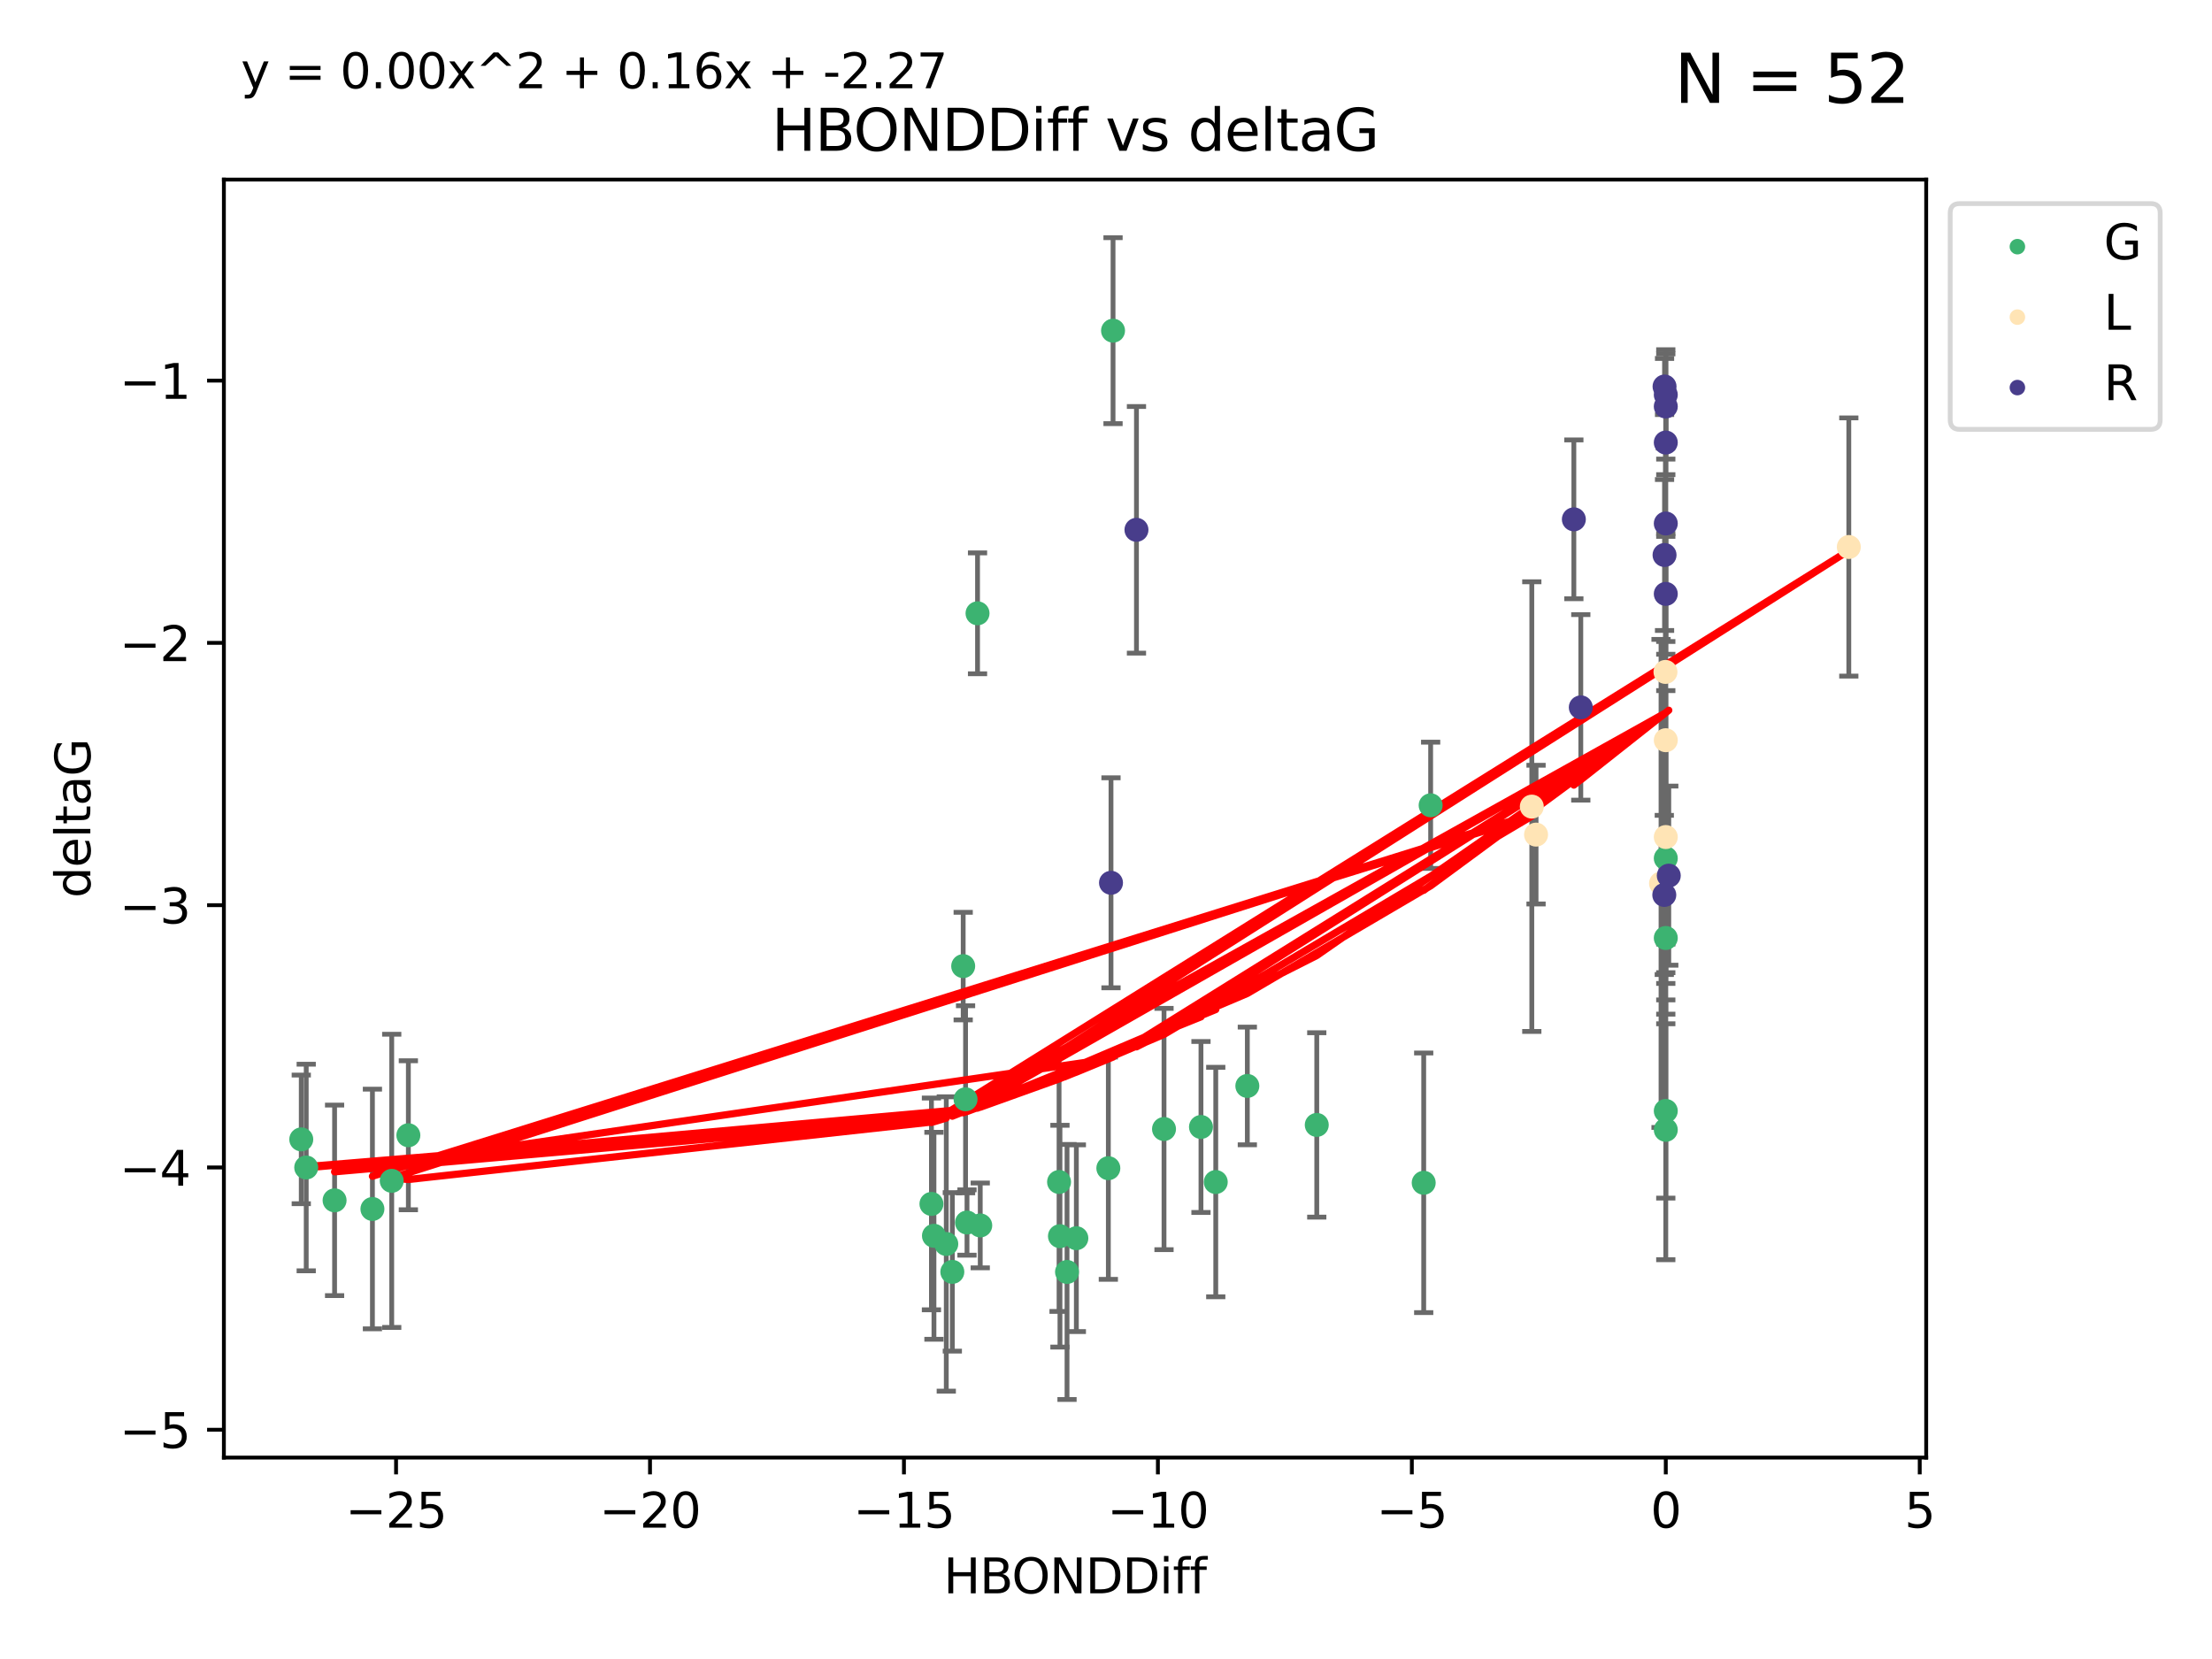 <?xml version="1.0" encoding="utf-8" standalone="no"?>
<!DOCTYPE svg PUBLIC "-//W3C//DTD SVG 1.1//EN"
  "http://www.w3.org/Graphics/SVG/1.1/DTD/svg11.dtd">
<svg xmlns:xlink="http://www.w3.org/1999/xlink" width="460.8pt" height="345.6pt" viewBox="0 0 460.8 345.6" xmlns="http://www.w3.org/2000/svg" version="1.1">
 <defs>
  <style type="text/css">*{stroke-linejoin: round; stroke-linecap: butt}</style>
 </defs>
 <g id="figure_1">
  <g id="patch_1">
   <path d="M 0 345.6 
L 460.8 345.6 
L 460.8 0 
L 0 0 
z
" style="fill: #ffffff"/>
  </g>
  <g id="axes_1">
   <g id="patch_2">
    <path d="M 46.64 303.64 
L 401.26 303.64 
L 401.26 37.411 
L 46.64 37.411 
z
" style="fill: #ffffff"/>
   </g>
   <g id="PathCollection_1">
    <defs>
     <path id="mcf9520c28d" d="M 0 1.118 
C 0.297 1.118 0.581 1 0.791 0.791 
C 1 0.581 1.118 0.297 1.118 0 
C 1.118 -0.297 1 -0.581 0.791 -0.791 
C 0.581 -1 0.297 -1.118 0 -1.118 
C -0.297 -1.118 -0.581 -1 -0.791 -0.791 
C -1 -0.581 -1.118 -0.297 -1.118 0 
C -1.118 0.297 -1 0.581 -0.791 0.791 
C -0.581 1 -0.297 1.118 0 1.118 
z
" style="stroke: #3cb371"/>
    </defs>
    <g clip-path="url(#pd586813cea)">
     <use xlink:href="#mcf9520c28d" x="222.281" y="264.972" style="fill: #3cb371; stroke: #3cb371"/>
     <use xlink:href="#mcf9520c28d" x="230.888" y="243.357" style="fill: #3cb371; stroke: #3cb371"/>
     <use xlink:href="#mcf9520c28d" x="69.7" y="250.055" style="fill: #3cb371; stroke: #3cb371"/>
     <use xlink:href="#mcf9520c28d" x="197.127" y="259.141" style="fill: #3cb371; stroke: #3cb371"/>
     <use xlink:href="#mcf9520c28d" x="194.56" y="257.437" style="fill: #3cb371; stroke: #3cb371"/>
     <use xlink:href="#mcf9520c28d" x="85.069" y="236.494" style="fill: #3cb371; stroke: #3cb371"/>
     <use xlink:href="#mcf9520c28d" x="81.604" y="245.992" style="fill: #3cb371; stroke: #3cb371"/>
     <use xlink:href="#mcf9520c28d" x="77.582" y="251.854" style="fill: #3cb371; stroke: #3cb371"/>
     <use xlink:href="#mcf9520c28d" x="242.485" y="235.195" style="fill: #3cb371; stroke: #3cb371"/>
     <use xlink:href="#mcf9520c28d" x="220.808" y="257.518" style="fill: #3cb371; stroke: #3cb371"/>
     <use xlink:href="#mcf9520c28d" x="220.622" y="246.229" style="fill: #3cb371; stroke: #3cb371"/>
     <use xlink:href="#mcf9520c28d" x="204.204" y="255.28" style="fill: #3cb371; stroke: #3cb371"/>
     <use xlink:href="#mcf9520c28d" x="224.224" y="257.942" style="fill: #3cb371; stroke: #3cb371"/>
     <use xlink:href="#mcf9520c28d" x="231.867" y="68.883" style="fill: #3cb371; stroke: #3cb371"/>
     <use xlink:href="#mcf9520c28d" x="201.444" y="254.674" style="fill: #3cb371; stroke: #3cb371"/>
     <use xlink:href="#mcf9520c28d" x="253.264" y="246.241" style="fill: #3cb371; stroke: #3cb371"/>
     <use xlink:href="#mcf9520c28d" x="198.387" y="264.956" style="fill: #3cb371; stroke: #3cb371"/>
     <use xlink:href="#mcf9520c28d" x="250.185" y="234.768" style="fill: #3cb371; stroke: #3cb371"/>
     <use xlink:href="#mcf9520c28d" x="200.65" y="201.259" style="fill: #3cb371; stroke: #3cb371"/>
     <use xlink:href="#mcf9520c28d" x="194.036" y="250.798" style="fill: #3cb371; stroke: #3cb371"/>
     <use xlink:href="#mcf9520c28d" x="201.144" y="229.002" style="fill: #3cb371; stroke: #3cb371"/>
     <use xlink:href="#mcf9520c28d" x="62.759" y="237.354" style="fill: #3cb371; stroke: #3cb371"/>
     <use xlink:href="#mcf9520c28d" x="63.791" y="243.213" style="fill: #3cb371; stroke: #3cb371"/>
     <use xlink:href="#mcf9520c28d" x="203.638" y="127.765" style="fill: #3cb371; stroke: #3cb371"/>
     <use xlink:href="#mcf9520c28d" x="259.844" y="226.223" style="fill: #3cb371; stroke: #3cb371"/>
     <use xlink:href="#mcf9520c28d" x="298.029" y="167.759" style="fill: #3cb371; stroke: #3cb371"/>
     <use xlink:href="#mcf9520c28d" x="347.014" y="195.399" style="fill: #3cb371; stroke: #3cb371"/>
     <use xlink:href="#mcf9520c28d" x="274.306" y="234.344" style="fill: #3cb371; stroke: #3cb371"/>
     <use xlink:href="#mcf9520c28d" x="347.014" y="178.803" style="fill: #3cb371; stroke: #3cb371"/>
     <use xlink:href="#mcf9520c28d" x="347.014" y="235.362" style="fill: #3cb371; stroke: #3cb371"/>
     <use xlink:href="#mcf9520c28d" x="296.584" y="246.397" style="fill: #3cb371; stroke: #3cb371"/>
     <use xlink:href="#mcf9520c28d" x="347.014" y="231.428" style="fill: #3cb371; stroke: #3cb371"/>
    </g>
   </g>
   <g id="PathCollection_2">
    <defs>
     <path id="m07b64f6c8a" d="M 0 1.118 
C 0.297 1.118 0.581 1 0.791 0.791 
C 1 0.581 1.118 0.297 1.118 0 
C 1.118 -0.297 1 -0.581 0.791 -0.791 
C 0.581 -1 0.297 -1.118 0 -1.118 
C -0.297 -1.118 -0.581 -1 -0.791 -0.791 
C -1 -0.581 -1.118 -0.297 -1.118 0 
C -1.118 0.297 -1 0.581 -0.791 0.791 
C -0.581 1 -0.297 1.118 0 1.118 
z
" style="stroke: #ffe4b5"/>
    </defs>
    <g clip-path="url(#pd586813cea)">
     <use xlink:href="#m07b64f6c8a" x="319.988" y="173.867" style="fill: #ffe4b5; stroke: #ffe4b5"/>
     <use xlink:href="#m07b64f6c8a" x="319.103" y="168.033" style="fill: #ffe4b5; stroke: #ffe4b5"/>
     <use xlink:href="#m07b64f6c8a" x="385.141" y="113.949" style="fill: #ffe4b5; stroke: #ffe4b5"/>
     <use xlink:href="#m07b64f6c8a" x="346.948" y="139.975" style="fill: #ffe4b5; stroke: #ffe4b5"/>
     <use xlink:href="#m07b64f6c8a" x="347.014" y="174.371" style="fill: #ffe4b5; stroke: #ffe4b5"/>
     <use xlink:href="#m07b64f6c8a" x="346.024" y="184.029" style="fill: #ffe4b5; stroke: #ffe4b5"/>
     <use xlink:href="#m07b64f6c8a" x="347.014" y="154.198" style="fill: #ffe4b5; stroke: #ffe4b5"/>
    </g>
   </g>
   <g id="PathCollection_3">
    <defs>
     <path id="m784561e62c" d="M 0 1.118 
C 0.297 1.118 0.581 1 0.791 0.791 
C 1 0.581 1.118 0.297 1.118 0 
C 1.118 -0.297 1 -0.581 0.791 -0.791 
C 0.581 -1 0.297 -1.118 0 -1.118 
C -0.297 -1.118 -0.581 -1 -0.791 -0.791 
C -1 -0.581 -1.118 -0.297 -1.118 0 
C -1.118 0.297 -1 0.581 -0.791 0.791 
C -0.581 1 -0.297 1.118 0 1.118 
z
" style="stroke: #483d8b"/>
    </defs>
    <g clip-path="url(#pd586813cea)">
     <use xlink:href="#m784561e62c" x="347.014" y="123.719" style="fill: #483d8b; stroke: #483d8b"/>
     <use xlink:href="#m784561e62c" x="231.442" y="183.902" style="fill: #483d8b; stroke: #483d8b"/>
     <use xlink:href="#m784561e62c" x="346.756" y="80.519" style="fill: #483d8b; stroke: #483d8b"/>
     <use xlink:href="#m784561e62c" x="236.746" y="110.37" style="fill: #483d8b; stroke: #483d8b"/>
     <use xlink:href="#m784561e62c" x="346.755" y="115.619" style="fill: #483d8b; stroke: #483d8b"/>
     <use xlink:href="#m784561e62c" x="347.014" y="84.676" style="fill: #483d8b; stroke: #483d8b"/>
     <use xlink:href="#m784561e62c" x="327.863" y="108.187" style="fill: #483d8b; stroke: #483d8b"/>
     <use xlink:href="#m784561e62c" x="347.636" y="182.412" style="fill: #483d8b; stroke: #483d8b"/>
     <use xlink:href="#m784561e62c" x="347.014" y="92.189" style="fill: #483d8b; stroke: #483d8b"/>
     <use xlink:href="#m784561e62c" x="347.014" y="82.238" style="fill: #483d8b; stroke: #483d8b"/>
     <use xlink:href="#m784561e62c" x="329.309" y="147.356" style="fill: #483d8b; stroke: #483d8b"/>
     <use xlink:href="#m784561e62c" x="347.014" y="109.055" style="fill: #483d8b; stroke: #483d8b"/>
     <use xlink:href="#m784561e62c" x="346.702" y="186.434" style="fill: #483d8b; stroke: #483d8b"/>
    </g>
   </g>
   <g id="matplotlib.axis_1">
    <g id="xtick_1">
     <g id="line2d_1">
      <defs>
       <path id="mcec9163383" d="M 0 0 
L 0 3.5 
" style="stroke: #000000; stroke-width: 0.8"/>
      </defs>
      <g>
       <use xlink:href="#mcec9163383" x="82.506" y="303.64" style="stroke: #000000; stroke-width: 0.8"/>
      </g>
     </g>
     <g id="text_1">
      <!-- −25 -->
      <g transform="translate(71.954 318.238)scale(0.1 -0.1)">
       <defs>
        <path id="DejaVuSans-2212" d="M 678 2272 
L 4684 2272 
L 4684 1741 
L 678 1741 
L 678 2272 
z
" transform="scale(0.016)"/>
        <path id="DejaVuSans-32" d="M 1228 531 
L 3431 531 
L 3431 0 
L 469 0 
L 469 531 
Q 828 903 1448 1529 
Q 2069 2156 2228 2338 
Q 2531 2678 2651 2914 
Q 2772 3150 2772 3378 
Q 2772 3750 2511 3984 
Q 2250 4219 1831 4219 
Q 1534 4219 1204 4116 
Q 875 4013 500 3803 
L 500 4441 
Q 881 4594 1212 4672 
Q 1544 4750 1819 4750 
Q 2544 4750 2975 4387 
Q 3406 4025 3406 3419 
Q 3406 3131 3298 2873 
Q 3191 2616 2906 2266 
Q 2828 2175 2409 1742 
Q 1991 1309 1228 531 
z
" transform="scale(0.016)"/>
        <path id="DejaVuSans-35" d="M 691 4666 
L 3169 4666 
L 3169 4134 
L 1269 4134 
L 1269 2991 
Q 1406 3038 1543 3061 
Q 1681 3084 1819 3084 
Q 2600 3084 3056 2656 
Q 3513 2228 3513 1497 
Q 3513 744 3044 326 
Q 2575 -91 1722 -91 
Q 1428 -91 1123 -41 
Q 819 9 494 109 
L 494 744 
Q 775 591 1075 516 
Q 1375 441 1709 441 
Q 2250 441 2565 725 
Q 2881 1009 2881 1497 
Q 2881 1984 2565 2268 
Q 2250 2553 1709 2553 
Q 1456 2553 1204 2497 
Q 953 2441 691 2322 
L 691 4666 
z
" transform="scale(0.016)"/>
       </defs>
       <use xlink:href="#DejaVuSans-2212"/>
       <use xlink:href="#DejaVuSans-32" x="83.789"/>
       <use xlink:href="#DejaVuSans-35" x="147.412"/>
      </g>
     </g>
    </g>
    <g id="xtick_2">
     <g id="line2d_2">
      <g>
       <use xlink:href="#mcec9163383" x="135.408" y="303.64" style="stroke: #000000; stroke-width: 0.8"/>
      </g>
     </g>
     <g id="text_2">
      <!-- −20 -->
      <g transform="translate(124.855 318.238)scale(0.1 -0.1)">
       <defs>
        <path id="DejaVuSans-30" d="M 2034 4250 
Q 1547 4250 1301 3770 
Q 1056 3291 1056 2328 
Q 1056 1369 1301 889 
Q 1547 409 2034 409 
Q 2525 409 2770 889 
Q 3016 1369 3016 2328 
Q 3016 3291 2770 3770 
Q 2525 4250 2034 4250 
z
M 2034 4750 
Q 2819 4750 3233 4129 
Q 3647 3509 3647 2328 
Q 3647 1150 3233 529 
Q 2819 -91 2034 -91 
Q 1250 -91 836 529 
Q 422 1150 422 2328 
Q 422 3509 836 4129 
Q 1250 4750 2034 4750 
z
" transform="scale(0.016)"/>
       </defs>
       <use xlink:href="#DejaVuSans-2212"/>
       <use xlink:href="#DejaVuSans-32" x="83.789"/>
       <use xlink:href="#DejaVuSans-30" x="147.412"/>
      </g>
     </g>
    </g>
    <g id="xtick_3">
     <g id="line2d_3">
      <g>
       <use xlink:href="#mcec9163383" x="188.309" y="303.64" style="stroke: #000000; stroke-width: 0.8"/>
      </g>
     </g>
     <g id="text_3">
      <!-- −15 -->
      <g transform="translate(177.757 318.238)scale(0.1 -0.1)">
       <defs>
        <path id="DejaVuSans-31" d="M 794 531 
L 1825 531 
L 1825 4091 
L 703 3866 
L 703 4441 
L 1819 4666 
L 2450 4666 
L 2450 531 
L 3481 531 
L 3481 0 
L 794 0 
L 794 531 
z
" transform="scale(0.016)"/>
       </defs>
       <use xlink:href="#DejaVuSans-2212"/>
       <use xlink:href="#DejaVuSans-31" x="83.789"/>
       <use xlink:href="#DejaVuSans-35" x="147.412"/>
      </g>
     </g>
    </g>
    <g id="xtick_4">
     <g id="line2d_4">
      <g>
       <use xlink:href="#mcec9163383" x="241.211" y="303.64" style="stroke: #000000; stroke-width: 0.8"/>
      </g>
     </g>
     <g id="text_4">
      <!-- −10 -->
      <g transform="translate(230.658 318.238)scale(0.1 -0.1)">
       <use xlink:href="#DejaVuSans-2212"/>
       <use xlink:href="#DejaVuSans-31" x="83.789"/>
       <use xlink:href="#DejaVuSans-30" x="147.412"/>
      </g>
     </g>
    </g>
    <g id="xtick_5">
     <g id="line2d_5">
      <g>
       <use xlink:href="#mcec9163383" x="294.112" y="303.64" style="stroke: #000000; stroke-width: 0.8"/>
      </g>
     </g>
     <g id="text_5">
      <!-- −5 -->
      <g transform="translate(286.741 318.238)scale(0.1 -0.1)">
       <use xlink:href="#DejaVuSans-2212"/>
       <use xlink:href="#DejaVuSans-35" x="83.789"/>
      </g>
     </g>
    </g>
    <g id="xtick_6">
     <g id="line2d_6">
      <g>
       <use xlink:href="#mcec9163383" x="347.014" y="303.64" style="stroke: #000000; stroke-width: 0.8"/>
      </g>
     </g>
     <g id="text_6">
      <!-- 0 -->
      <g transform="translate(343.832 318.238)scale(0.1 -0.1)">
       <use xlink:href="#DejaVuSans-30"/>
      </g>
     </g>
    </g>
    <g id="xtick_7">
     <g id="line2d_7">
      <g>
       <use xlink:href="#mcec9163383" x="399.915" y="303.64" style="stroke: #000000; stroke-width: 0.8"/>
      </g>
     </g>
     <g id="text_7">
      <!-- 5 -->
      <g transform="translate(396.734 318.238)scale(0.1 -0.1)">
       <use xlink:href="#DejaVuSans-35"/>
      </g>
     </g>
    </g>
    <g id="text_8">
     <!-- HBONDDiff -->
     <g transform="translate(196.561 331.917)scale(0.1 -0.1)">
      <defs>
       <path id="DejaVuSans-48" d="M 628 4666 
L 1259 4666 
L 1259 2753 
L 3553 2753 
L 3553 4666 
L 4184 4666 
L 4184 0 
L 3553 0 
L 3553 2222 
L 1259 2222 
L 1259 0 
L 628 0 
L 628 4666 
z
" transform="scale(0.016)"/>
       <path id="DejaVuSans-42" d="M 1259 2228 
L 1259 519 
L 2272 519 
Q 2781 519 3026 730 
Q 3272 941 3272 1375 
Q 3272 1813 3026 2020 
Q 2781 2228 2272 2228 
L 1259 2228 
z
M 1259 4147 
L 1259 2741 
L 2194 2741 
Q 2656 2741 2882 2914 
Q 3109 3088 3109 3444 
Q 3109 3797 2882 3972 
Q 2656 4147 2194 4147 
L 1259 4147 
z
M 628 4666 
L 2241 4666 
Q 2963 4666 3353 4366 
Q 3744 4066 3744 3513 
Q 3744 3084 3544 2831 
Q 3344 2578 2956 2516 
Q 3422 2416 3680 2098 
Q 3938 1781 3938 1306 
Q 3938 681 3513 340 
Q 3088 0 2303 0 
L 628 0 
L 628 4666 
z
" transform="scale(0.016)"/>
       <path id="DejaVuSans-4f" d="M 2522 4238 
Q 1834 4238 1429 3725 
Q 1025 3213 1025 2328 
Q 1025 1447 1429 934 
Q 1834 422 2522 422 
Q 3209 422 3611 934 
Q 4013 1447 4013 2328 
Q 4013 3213 3611 3725 
Q 3209 4238 2522 4238 
z
M 2522 4750 
Q 3503 4750 4090 4092 
Q 4678 3434 4678 2328 
Q 4678 1225 4090 567 
Q 3503 -91 2522 -91 
Q 1538 -91 948 565 
Q 359 1222 359 2328 
Q 359 3434 948 4092 
Q 1538 4750 2522 4750 
z
" transform="scale(0.016)"/>
       <path id="DejaVuSans-4e" d="M 628 4666 
L 1478 4666 
L 3547 763 
L 3547 4666 
L 4159 4666 
L 4159 0 
L 3309 0 
L 1241 3903 
L 1241 0 
L 628 0 
L 628 4666 
z
" transform="scale(0.016)"/>
       <path id="DejaVuSans-44" d="M 1259 4147 
L 1259 519 
L 2022 519 
Q 2988 519 3436 956 
Q 3884 1394 3884 2338 
Q 3884 3275 3436 3711 
Q 2988 4147 2022 4147 
L 1259 4147 
z
M 628 4666 
L 1925 4666 
Q 3281 4666 3915 4102 
Q 4550 3538 4550 2338 
Q 4550 1131 3912 565 
Q 3275 0 1925 0 
L 628 0 
L 628 4666 
z
" transform="scale(0.016)"/>
       <path id="DejaVuSans-69" d="M 603 3500 
L 1178 3500 
L 1178 0 
L 603 0 
L 603 3500 
z
M 603 4863 
L 1178 4863 
L 1178 4134 
L 603 4134 
L 603 4863 
z
" transform="scale(0.016)"/>
       <path id="DejaVuSans-66" d="M 2375 4863 
L 2375 4384 
L 1825 4384 
Q 1516 4384 1395 4259 
Q 1275 4134 1275 3809 
L 1275 3500 
L 2222 3500 
L 2222 3053 
L 1275 3053 
L 1275 0 
L 697 0 
L 697 3053 
L 147 3053 
L 147 3500 
L 697 3500 
L 697 3744 
Q 697 4328 969 4595 
Q 1241 4863 1831 4863 
L 2375 4863 
z
" transform="scale(0.016)"/>
      </defs>
      <use xlink:href="#DejaVuSans-48"/>
      <use xlink:href="#DejaVuSans-42" x="75.195"/>
      <use xlink:href="#DejaVuSans-4f" x="142.049"/>
      <use xlink:href="#DejaVuSans-4e" x="220.76"/>
      <use xlink:href="#DejaVuSans-44" x="295.564"/>
      <use xlink:href="#DejaVuSans-44" x="372.566"/>
      <use xlink:href="#DejaVuSans-69" x="449.568"/>
      <use xlink:href="#DejaVuSans-66" x="477.352"/>
      <use xlink:href="#DejaVuSans-66" x="512.557"/>
     </g>
    </g>
   </g>
   <g id="matplotlib.axis_2">
    <g id="ytick_1">
     <g id="line2d_8">
      <defs>
       <path id="m2d3870ac5f" d="M 0 0 
L -3.5 0 
" style="stroke: #000000; stroke-width: 0.8"/>
      </defs>
      <g>
       <use xlink:href="#m2d3870ac5f" x="46.64" y="297.844" style="stroke: #000000; stroke-width: 0.8"/>
      </g>
     </g>
     <g id="text_9">
      <!-- −5 -->
      <g transform="translate(24.898 301.643)scale(0.1 -0.1)">
       <use xlink:href="#DejaVuSans-2212"/>
       <use xlink:href="#DejaVuSans-35" x="83.789"/>
      </g>
     </g>
    </g>
    <g id="ytick_2">
     <g id="line2d_9">
      <g>
       <use xlink:href="#m2d3870ac5f" x="46.64" y="243.204" style="stroke: #000000; stroke-width: 0.8"/>
      </g>
     </g>
     <g id="text_10">
      <!-- −4 -->
      <g transform="translate(24.898 247.003)scale(0.1 -0.1)">
       <defs>
        <path id="DejaVuSans-34" d="M 2419 4116 
L 825 1625 
L 2419 1625 
L 2419 4116 
z
M 2253 4666 
L 3047 4666 
L 3047 1625 
L 3713 1625 
L 3713 1100 
L 3047 1100 
L 3047 0 
L 2419 0 
L 2419 1100 
L 313 1100 
L 313 1709 
L 2253 4666 
z
" transform="scale(0.016)"/>
       </defs>
       <use xlink:href="#DejaVuSans-2212"/>
       <use xlink:href="#DejaVuSans-34" x="83.789"/>
      </g>
     </g>
    </g>
    <g id="ytick_3">
     <g id="line2d_10">
      <g>
       <use xlink:href="#m2d3870ac5f" x="46.64" y="188.564" style="stroke: #000000; stroke-width: 0.8"/>
      </g>
     </g>
     <g id="text_11">
      <!-- −3 -->
      <g transform="translate(24.898 192.364)scale(0.1 -0.1)">
       <defs>
        <path id="DejaVuSans-33" d="M 2597 2516 
Q 3050 2419 3304 2112 
Q 3559 1806 3559 1356 
Q 3559 666 3084 287 
Q 2609 -91 1734 -91 
Q 1441 -91 1130 -33 
Q 819 25 488 141 
L 488 750 
Q 750 597 1062 519 
Q 1375 441 1716 441 
Q 2309 441 2620 675 
Q 2931 909 2931 1356 
Q 2931 1769 2642 2001 
Q 2353 2234 1838 2234 
L 1294 2234 
L 1294 2753 
L 1863 2753 
Q 2328 2753 2575 2939 
Q 2822 3125 2822 3475 
Q 2822 3834 2567 4026 
Q 2313 4219 1838 4219 
Q 1578 4219 1281 4162 
Q 984 4106 628 3988 
L 628 4550 
Q 988 4650 1302 4700 
Q 1616 4750 1894 4750 
Q 2613 4750 3031 4423 
Q 3450 4097 3450 3541 
Q 3450 3153 3228 2886 
Q 3006 2619 2597 2516 
z
" transform="scale(0.016)"/>
       </defs>
       <use xlink:href="#DejaVuSans-2212"/>
       <use xlink:href="#DejaVuSans-33" x="83.789"/>
      </g>
     </g>
    </g>
    <g id="ytick_4">
     <g id="line2d_11">
      <g>
       <use xlink:href="#m2d3870ac5f" x="46.64" y="133.924" style="stroke: #000000; stroke-width: 0.8"/>
      </g>
     </g>
     <g id="text_12">
      <!-- −2 -->
      <g transform="translate(24.898 137.724)scale(0.1 -0.1)">
       <use xlink:href="#DejaVuSans-2212"/>
       <use xlink:href="#DejaVuSans-32" x="83.789"/>
      </g>
     </g>
    </g>
    <g id="ytick_5">
     <g id="line2d_12">
      <g>
       <use xlink:href="#m2d3870ac5f" x="46.64" y="79.284" style="stroke: #000000; stroke-width: 0.8"/>
      </g>
     </g>
     <g id="text_13">
      <!-- −1 -->
      <g transform="translate(24.898 83.084)scale(0.1 -0.1)">
       <use xlink:href="#DejaVuSans-2212"/>
       <use xlink:href="#DejaVuSans-31" x="83.789"/>
      </g>
     </g>
    </g>
    <g id="text_14">
     <!-- deltaG -->
     <g transform="translate(18.818 187.064)rotate(-90)scale(0.1 -0.1)">
      <defs>
       <path id="DejaVuSans-64" d="M 2906 2969 
L 2906 4863 
L 3481 4863 
L 3481 0 
L 2906 0 
L 2906 525 
Q 2725 213 2448 61 
Q 2172 -91 1784 -91 
Q 1150 -91 751 415 
Q 353 922 353 1747 
Q 353 2572 751 3078 
Q 1150 3584 1784 3584 
Q 2172 3584 2448 3432 
Q 2725 3281 2906 2969 
z
M 947 1747 
Q 947 1113 1208 752 
Q 1469 391 1925 391 
Q 2381 391 2643 752 
Q 2906 1113 2906 1747 
Q 2906 2381 2643 2742 
Q 2381 3103 1925 3103 
Q 1469 3103 1208 2742 
Q 947 2381 947 1747 
z
" transform="scale(0.016)"/>
       <path id="DejaVuSans-65" d="M 3597 1894 
L 3597 1613 
L 953 1613 
Q 991 1019 1311 708 
Q 1631 397 2203 397 
Q 2534 397 2845 478 
Q 3156 559 3463 722 
L 3463 178 
Q 3153 47 2828 -22 
Q 2503 -91 2169 -91 
Q 1331 -91 842 396 
Q 353 884 353 1716 
Q 353 2575 817 3079 
Q 1281 3584 2069 3584 
Q 2775 3584 3186 3129 
Q 3597 2675 3597 1894 
z
M 3022 2063 
Q 3016 2534 2758 2815 
Q 2500 3097 2075 3097 
Q 1594 3097 1305 2825 
Q 1016 2553 972 2059 
L 3022 2063 
z
" transform="scale(0.016)"/>
       <path id="DejaVuSans-6c" d="M 603 4863 
L 1178 4863 
L 1178 0 
L 603 0 
L 603 4863 
z
" transform="scale(0.016)"/>
       <path id="DejaVuSans-74" d="M 1172 4494 
L 1172 3500 
L 2356 3500 
L 2356 3053 
L 1172 3053 
L 1172 1153 
Q 1172 725 1289 603 
Q 1406 481 1766 481 
L 2356 481 
L 2356 0 
L 1766 0 
Q 1100 0 847 248 
Q 594 497 594 1153 
L 594 3053 
L 172 3053 
L 172 3500 
L 594 3500 
L 594 4494 
L 1172 4494 
z
" transform="scale(0.016)"/>
       <path id="DejaVuSans-61" d="M 2194 1759 
Q 1497 1759 1228 1600 
Q 959 1441 959 1056 
Q 959 750 1161 570 
Q 1363 391 1709 391 
Q 2188 391 2477 730 
Q 2766 1069 2766 1631 
L 2766 1759 
L 2194 1759 
z
M 3341 1997 
L 3341 0 
L 2766 0 
L 2766 531 
Q 2569 213 2275 61 
Q 1981 -91 1556 -91 
Q 1019 -91 701 211 
Q 384 513 384 1019 
Q 384 1609 779 1909 
Q 1175 2209 1959 2209 
L 2766 2209 
L 2766 2266 
Q 2766 2663 2505 2880 
Q 2244 3097 1772 3097 
Q 1472 3097 1187 3025 
Q 903 2953 641 2809 
L 641 3341 
Q 956 3463 1253 3523 
Q 1550 3584 1831 3584 
Q 2591 3584 2966 3190 
Q 3341 2797 3341 1997 
z
" transform="scale(0.016)"/>
       <path id="DejaVuSans-47" d="M 3809 666 
L 3809 1919 
L 2778 1919 
L 2778 2438 
L 4434 2438 
L 4434 434 
Q 4069 175 3628 42 
Q 3188 -91 2688 -91 
Q 1594 -91 976 548 
Q 359 1188 359 2328 
Q 359 3472 976 4111 
Q 1594 4750 2688 4750 
Q 3144 4750 3555 4637 
Q 3966 4525 4313 4306 
L 4313 3634 
Q 3963 3931 3569 4081 
Q 3175 4231 2741 4231 
Q 1884 4231 1454 3753 
Q 1025 3275 1025 2328 
Q 1025 1384 1454 906 
Q 1884 428 2741 428 
Q 3075 428 3337 486 
Q 3600 544 3809 666 
z
" transform="scale(0.016)"/>
      </defs>
      <use xlink:href="#DejaVuSans-64"/>
      <use xlink:href="#DejaVuSans-65" x="63.477"/>
      <use xlink:href="#DejaVuSans-6c" x="125"/>
      <use xlink:href="#DejaVuSans-74" x="152.783"/>
      <use xlink:href="#DejaVuSans-61" x="191.992"/>
      <use xlink:href="#DejaVuSans-47" x="253.271"/>
     </g>
    </g>
   </g>
   <g id="LineCollection_1">
    <path d="M 222.281 291.539 
L 222.281 238.405 
" clip-path="url(#pd586813cea)" style="fill: none; stroke: #696969"/>
    <path d="M 230.888 266.51 
L 230.888 220.204 
" clip-path="url(#pd586813cea)" style="fill: none; stroke: #696969"/>
    <path d="M 69.7 269.901 
L 69.7 230.209 
" clip-path="url(#pd586813cea)" style="fill: none; stroke: #696969"/>
    <path d="M 197.127 289.801 
L 197.127 228.482 
" clip-path="url(#pd586813cea)" style="fill: none; stroke: #696969"/>
    <path d="M 194.56 278.993 
L 194.56 235.88 
" clip-path="url(#pd586813cea)" style="fill: none; stroke: #696969"/>
    <path d="M 85.069 252.013 
L 85.069 220.976 
" clip-path="url(#pd586813cea)" style="fill: none; stroke: #696969"/>
    <path d="M 81.604 276.528 
L 81.604 215.456 
" clip-path="url(#pd586813cea)" style="fill: none; stroke: #696969"/>
    <path d="M 77.582 276.82 
L 77.582 226.888 
" clip-path="url(#pd586813cea)" style="fill: none; stroke: #696969"/>
    <path d="M 242.485 260.326 
L 242.485 210.065 
" clip-path="url(#pd586813cea)" style="fill: none; stroke: #696969"/>
    <path d="M 220.808 280.619 
L 220.808 234.417 
" clip-path="url(#pd586813cea)" style="fill: none; stroke: #696969"/>
    <path d="M 220.622 273.192 
L 220.622 219.267 
" clip-path="url(#pd586813cea)" style="fill: none; stroke: #696969"/>
    <path d="M 204.204 264.116 
L 204.204 246.445 
" clip-path="url(#pd586813cea)" style="fill: none; stroke: #696969"/>
    <path d="M 224.224 277.391 
L 224.224 238.493 
" clip-path="url(#pd586813cea)" style="fill: none; stroke: #696969"/>
    <path d="M 231.867 88.254 
L 231.867 49.513 
" clip-path="url(#pd586813cea)" style="fill: none; stroke: #696969"/>
    <path d="M 201.444 261.477 
L 201.444 247.87 
" clip-path="url(#pd586813cea)" style="fill: none; stroke: #696969"/>
    <path d="M 253.264 270.142 
L 253.264 222.34 
" clip-path="url(#pd586813cea)" style="fill: none; stroke: #696969"/>
    <path d="M 198.387 281.463 
L 198.387 248.45 
" clip-path="url(#pd586813cea)" style="fill: none; stroke: #696969"/>
    <path d="M 250.185 252.578 
L 250.185 216.959 
" clip-path="url(#pd586813cea)" style="fill: none; stroke: #696969"/>
    <path d="M 200.65 212.466 
L 200.65 190.051 
" clip-path="url(#pd586813cea)" style="fill: none; stroke: #696969"/>
    <path d="M 194.036 272.857 
L 194.036 228.74 
" clip-path="url(#pd586813cea)" style="fill: none; stroke: #696969"/>
    <path d="M 201.144 248.489 
L 201.144 209.516 
" clip-path="url(#pd586813cea)" style="fill: none; stroke: #696969"/>
    <path d="M 62.759 250.753 
L 62.759 223.954 
" clip-path="url(#pd586813cea)" style="fill: none; stroke: #696969"/>
    <path d="M 63.791 264.733 
L 63.791 221.693 
" clip-path="url(#pd586813cea)" style="fill: none; stroke: #696969"/>
    <path d="M 203.638 140.357 
L 203.638 115.174 
" clip-path="url(#pd586813cea)" style="fill: none; stroke: #696969"/>
    <path d="M 259.844 238.478 
L 259.844 213.969 
" clip-path="url(#pd586813cea)" style="fill: none; stroke: #696969"/>
    <path d="M 298.029 180.911 
L 298.029 154.608 
" clip-path="url(#pd586813cea)" style="fill: none; stroke: #696969"/>
    <path d="M 347.014 211.267 
L 347.014 179.53 
" clip-path="url(#pd586813cea)" style="fill: none; stroke: #696969"/>
    <path d="M 274.306 253.55 
L 274.306 215.138 
" clip-path="url(#pd586813cea)" style="fill: none; stroke: #696969"/>
    <path d="M 347.014 202.627 
L 347.014 154.978 
" clip-path="url(#pd586813cea)" style="fill: none; stroke: #696969"/>
    <path d="M 347.014 262.421 
L 347.014 208.303 
" clip-path="url(#pd586813cea)" style="fill: none; stroke: #696969"/>
    <path d="M 296.584 273.437 
L 296.584 219.357 
" clip-path="url(#pd586813cea)" style="fill: none; stroke: #696969"/>
    <path d="M 347.014 249.586 
L 347.014 213.27 
" clip-path="url(#pd586813cea)" style="fill: none; stroke: #696969"/>
   </g>
   <g id="line2d_13">
    <defs>
     <path id="mafc82239f6" d="M 2 0 
L -2 -0 
" style="stroke: #696969"/>
    </defs>
    <g clip-path="url(#pd586813cea)">
     <use xlink:href="#mafc82239f6" x="222.281" y="291.539" style="fill: #696969; stroke: #696969"/>
     <use xlink:href="#mafc82239f6" x="230.888" y="266.51" style="fill: #696969; stroke: #696969"/>
     <use xlink:href="#mafc82239f6" x="69.7" y="269.901" style="fill: #696969; stroke: #696969"/>
     <use xlink:href="#mafc82239f6" x="197.127" y="289.801" style="fill: #696969; stroke: #696969"/>
     <use xlink:href="#mafc82239f6" x="194.56" y="278.993" style="fill: #696969; stroke: #696969"/>
     <use xlink:href="#mafc82239f6" x="85.069" y="252.013" style="fill: #696969; stroke: #696969"/>
     <use xlink:href="#mafc82239f6" x="81.604" y="276.528" style="fill: #696969; stroke: #696969"/>
     <use xlink:href="#mafc82239f6" x="77.582" y="276.82" style="fill: #696969; stroke: #696969"/>
     <use xlink:href="#mafc82239f6" x="242.485" y="260.326" style="fill: #696969; stroke: #696969"/>
     <use xlink:href="#mafc82239f6" x="220.808" y="280.619" style="fill: #696969; stroke: #696969"/>
     <use xlink:href="#mafc82239f6" x="220.622" y="273.192" style="fill: #696969; stroke: #696969"/>
     <use xlink:href="#mafc82239f6" x="204.204" y="264.116" style="fill: #696969; stroke: #696969"/>
     <use xlink:href="#mafc82239f6" x="224.224" y="277.391" style="fill: #696969; stroke: #696969"/>
     <use xlink:href="#mafc82239f6" x="231.867" y="88.254" style="fill: #696969; stroke: #696969"/>
     <use xlink:href="#mafc82239f6" x="201.444" y="261.477" style="fill: #696969; stroke: #696969"/>
     <use xlink:href="#mafc82239f6" x="253.264" y="270.142" style="fill: #696969; stroke: #696969"/>
     <use xlink:href="#mafc82239f6" x="198.387" y="281.463" style="fill: #696969; stroke: #696969"/>
     <use xlink:href="#mafc82239f6" x="250.185" y="252.578" style="fill: #696969; stroke: #696969"/>
     <use xlink:href="#mafc82239f6" x="200.65" y="212.466" style="fill: #696969; stroke: #696969"/>
     <use xlink:href="#mafc82239f6" x="194.036" y="272.857" style="fill: #696969; stroke: #696969"/>
     <use xlink:href="#mafc82239f6" x="201.144" y="248.489" style="fill: #696969; stroke: #696969"/>
     <use xlink:href="#mafc82239f6" x="62.759" y="250.753" style="fill: #696969; stroke: #696969"/>
     <use xlink:href="#mafc82239f6" x="63.791" y="264.733" style="fill: #696969; stroke: #696969"/>
     <use xlink:href="#mafc82239f6" x="203.638" y="140.357" style="fill: #696969; stroke: #696969"/>
     <use xlink:href="#mafc82239f6" x="259.844" y="238.478" style="fill: #696969; stroke: #696969"/>
     <use xlink:href="#mafc82239f6" x="298.029" y="180.911" style="fill: #696969; stroke: #696969"/>
     <use xlink:href="#mafc82239f6" x="347.014" y="211.267" style="fill: #696969; stroke: #696969"/>
     <use xlink:href="#mafc82239f6" x="274.306" y="253.55" style="fill: #696969; stroke: #696969"/>
     <use xlink:href="#mafc82239f6" x="347.014" y="202.627" style="fill: #696969; stroke: #696969"/>
     <use xlink:href="#mafc82239f6" x="347.014" y="262.421" style="fill: #696969; stroke: #696969"/>
     <use xlink:href="#mafc82239f6" x="296.584" y="273.437" style="fill: #696969; stroke: #696969"/>
     <use xlink:href="#mafc82239f6" x="347.014" y="249.586" style="fill: #696969; stroke: #696969"/>
    </g>
   </g>
   <g id="line2d_14">
    <g clip-path="url(#pd586813cea)">
     <use xlink:href="#mafc82239f6" x="222.281" y="238.405" style="fill: #696969; stroke: #696969"/>
     <use xlink:href="#mafc82239f6" x="230.888" y="220.204" style="fill: #696969; stroke: #696969"/>
     <use xlink:href="#mafc82239f6" x="69.7" y="230.209" style="fill: #696969; stroke: #696969"/>
     <use xlink:href="#mafc82239f6" x="197.127" y="228.482" style="fill: #696969; stroke: #696969"/>
     <use xlink:href="#mafc82239f6" x="194.56" y="235.88" style="fill: #696969; stroke: #696969"/>
     <use xlink:href="#mafc82239f6" x="85.069" y="220.976" style="fill: #696969; stroke: #696969"/>
     <use xlink:href="#mafc82239f6" x="81.604" y="215.456" style="fill: #696969; stroke: #696969"/>
     <use xlink:href="#mafc82239f6" x="77.582" y="226.888" style="fill: #696969; stroke: #696969"/>
     <use xlink:href="#mafc82239f6" x="242.485" y="210.065" style="fill: #696969; stroke: #696969"/>
     <use xlink:href="#mafc82239f6" x="220.808" y="234.417" style="fill: #696969; stroke: #696969"/>
     <use xlink:href="#mafc82239f6" x="220.622" y="219.267" style="fill: #696969; stroke: #696969"/>
     <use xlink:href="#mafc82239f6" x="204.204" y="246.445" style="fill: #696969; stroke: #696969"/>
     <use xlink:href="#mafc82239f6" x="224.224" y="238.493" style="fill: #696969; stroke: #696969"/>
     <use xlink:href="#mafc82239f6" x="231.867" y="49.513" style="fill: #696969; stroke: #696969"/>
     <use xlink:href="#mafc82239f6" x="201.444" y="247.87" style="fill: #696969; stroke: #696969"/>
     <use xlink:href="#mafc82239f6" x="253.264" y="222.34" style="fill: #696969; stroke: #696969"/>
     <use xlink:href="#mafc82239f6" x="198.387" y="248.45" style="fill: #696969; stroke: #696969"/>
     <use xlink:href="#mafc82239f6" x="250.185" y="216.959" style="fill: #696969; stroke: #696969"/>
     <use xlink:href="#mafc82239f6" x="200.65" y="190.051" style="fill: #696969; stroke: #696969"/>
     <use xlink:href="#mafc82239f6" x="194.036" y="228.74" style="fill: #696969; stroke: #696969"/>
     <use xlink:href="#mafc82239f6" x="201.144" y="209.516" style="fill: #696969; stroke: #696969"/>
     <use xlink:href="#mafc82239f6" x="62.759" y="223.954" style="fill: #696969; stroke: #696969"/>
     <use xlink:href="#mafc82239f6" x="63.791" y="221.693" style="fill: #696969; stroke: #696969"/>
     <use xlink:href="#mafc82239f6" x="203.638" y="115.174" style="fill: #696969; stroke: #696969"/>
     <use xlink:href="#mafc82239f6" x="259.844" y="213.969" style="fill: #696969; stroke: #696969"/>
     <use xlink:href="#mafc82239f6" x="298.029" y="154.608" style="fill: #696969; stroke: #696969"/>
     <use xlink:href="#mafc82239f6" x="347.014" y="179.53" style="fill: #696969; stroke: #696969"/>
     <use xlink:href="#mafc82239f6" x="274.306" y="215.138" style="fill: #696969; stroke: #696969"/>
     <use xlink:href="#mafc82239f6" x="347.014" y="154.978" style="fill: #696969; stroke: #696969"/>
     <use xlink:href="#mafc82239f6" x="347.014" y="208.303" style="fill: #696969; stroke: #696969"/>
     <use xlink:href="#mafc82239f6" x="296.584" y="219.357" style="fill: #696969; stroke: #696969"/>
     <use xlink:href="#mafc82239f6" x="347.014" y="213.27" style="fill: #696969; stroke: #696969"/>
    </g>
   </g>
   <g id="LineCollection_2">
    <path d="M 319.988 188.312 
L 319.988 159.422 
" clip-path="url(#pd586813cea)" style="fill: none; stroke: #696969"/>
    <path d="M 319.103 214.868 
L 319.103 121.197 
" clip-path="url(#pd586813cea)" style="fill: none; stroke: #696969"/>
    <path d="M 385.141 140.845 
L 385.141 87.053 
" clip-path="url(#pd586813cea)" style="fill: none; stroke: #696969"/>
    <path d="M 346.948 186.607 
L 346.948 93.342 
" clip-path="url(#pd586813cea)" style="fill: none; stroke: #696969"/>
    <path d="M 347.014 204.872 
L 347.014 143.869 
" clip-path="url(#pd586813cea)" style="fill: none; stroke: #696969"/>
    <path d="M 346.024 234.864 
L 346.024 133.193 
" clip-path="url(#pd586813cea)" style="fill: none; stroke: #696969"/>
    <path d="M 347.014 196.659 
L 347.014 111.737 
" clip-path="url(#pd586813cea)" style="fill: none; stroke: #696969"/>
   </g>
   <g id="line2d_15">
    <g clip-path="url(#pd586813cea)">
     <use xlink:href="#mafc82239f6" x="319.988" y="188.312" style="fill: #696969; stroke: #696969"/>
     <use xlink:href="#mafc82239f6" x="319.103" y="214.868" style="fill: #696969; stroke: #696969"/>
     <use xlink:href="#mafc82239f6" x="385.141" y="140.845" style="fill: #696969; stroke: #696969"/>
     <use xlink:href="#mafc82239f6" x="346.948" y="186.607" style="fill: #696969; stroke: #696969"/>
     <use xlink:href="#mafc82239f6" x="347.014" y="204.872" style="fill: #696969; stroke: #696969"/>
     <use xlink:href="#mafc82239f6" x="346.024" y="234.864" style="fill: #696969; stroke: #696969"/>
     <use xlink:href="#mafc82239f6" x="347.014" y="196.659" style="fill: #696969; stroke: #696969"/>
    </g>
   </g>
   <g id="line2d_16">
    <g clip-path="url(#pd586813cea)">
     <use xlink:href="#mafc82239f6" x="319.988" y="159.422" style="fill: #696969; stroke: #696969"/>
     <use xlink:href="#mafc82239f6" x="319.103" y="121.197" style="fill: #696969; stroke: #696969"/>
     <use xlink:href="#mafc82239f6" x="385.141" y="87.053" style="fill: #696969; stroke: #696969"/>
     <use xlink:href="#mafc82239f6" x="346.948" y="93.342" style="fill: #696969; stroke: #696969"/>
     <use xlink:href="#mafc82239f6" x="347.014" y="143.869" style="fill: #696969; stroke: #696969"/>
     <use xlink:href="#mafc82239f6" x="346.024" y="133.193" style="fill: #696969; stroke: #696969"/>
     <use xlink:href="#mafc82239f6" x="347.014" y="111.737" style="fill: #696969; stroke: #696969"/>
    </g>
   </g>
   <g id="LineCollection_3">
    <path d="M 347.014 136.293 
L 347.014 111.145 
" clip-path="url(#pd586813cea)" style="fill: none; stroke: #696969"/>
    <path d="M 231.442 205.775 
L 231.442 162.029 
" clip-path="url(#pd586813cea)" style="fill: none; stroke: #696969"/>
    <path d="M 346.756 86.364 
L 346.756 74.673 
" clip-path="url(#pd586813cea)" style="fill: none; stroke: #696969"/>
    <path d="M 236.746 136.06 
L 236.746 84.68 
" clip-path="url(#pd586813cea)" style="fill: none; stroke: #696969"/>
    <path d="M 346.755 131.34 
L 346.755 99.898 
" clip-path="url(#pd586813cea)" style="fill: none; stroke: #696969"/>
    <path d="M 347.014 95.636 
L 347.014 73.716 
" clip-path="url(#pd586813cea)" style="fill: none; stroke: #696969"/>
    <path d="M 327.863 124.731 
L 327.863 91.644 
" clip-path="url(#pd586813cea)" style="fill: none; stroke: #696969"/>
    <path d="M 347.636 201.07 
L 347.636 163.755 
" clip-path="url(#pd586813cea)" style="fill: none; stroke: #696969"/>
    <path d="M 347.014 98.879 
L 347.014 85.499 
" clip-path="url(#pd586813cea)" style="fill: none; stroke: #696969"/>
    <path d="M 347.014 91.629 
L 347.014 72.847 
" clip-path="url(#pd586813cea)" style="fill: none; stroke: #696969"/>
    <path d="M 329.309 166.68 
L 329.309 128.033 
" clip-path="url(#pd586813cea)" style="fill: none; stroke: #696969"/>
    <path d="M 347.014 133.639 
L 347.014 84.471 
" clip-path="url(#pd586813cea)" style="fill: none; stroke: #696969"/>
    <path d="M 346.702 203.016 
L 346.702 169.852 
" clip-path="url(#pd586813cea)" style="fill: none; stroke: #696969"/>
   </g>
   <g id="line2d_17">
    <g clip-path="url(#pd586813cea)">
     <use xlink:href="#mafc82239f6" x="347.014" y="136.293" style="fill: #696969; stroke: #696969"/>
     <use xlink:href="#mafc82239f6" x="231.442" y="205.775" style="fill: #696969; stroke: #696969"/>
     <use xlink:href="#mafc82239f6" x="346.756" y="86.364" style="fill: #696969; stroke: #696969"/>
     <use xlink:href="#mafc82239f6" x="236.746" y="136.06" style="fill: #696969; stroke: #696969"/>
     <use xlink:href="#mafc82239f6" x="346.755" y="131.34" style="fill: #696969; stroke: #696969"/>
     <use xlink:href="#mafc82239f6" x="347.014" y="95.636" style="fill: #696969; stroke: #696969"/>
     <use xlink:href="#mafc82239f6" x="327.863" y="124.731" style="fill: #696969; stroke: #696969"/>
     <use xlink:href="#mafc82239f6" x="347.636" y="201.07" style="fill: #696969; stroke: #696969"/>
     <use xlink:href="#mafc82239f6" x="347.014" y="98.879" style="fill: #696969; stroke: #696969"/>
     <use xlink:href="#mafc82239f6" x="347.014" y="91.629" style="fill: #696969; stroke: #696969"/>
     <use xlink:href="#mafc82239f6" x="329.309" y="166.68" style="fill: #696969; stroke: #696969"/>
     <use xlink:href="#mafc82239f6" x="347.014" y="133.639" style="fill: #696969; stroke: #696969"/>
     <use xlink:href="#mafc82239f6" x="346.702" y="203.016" style="fill: #696969; stroke: #696969"/>
    </g>
   </g>
   <g id="line2d_18">
    <g clip-path="url(#pd586813cea)">
     <use xlink:href="#mafc82239f6" x="347.014" y="111.145" style="fill: #696969; stroke: #696969"/>
     <use xlink:href="#mafc82239f6" x="231.442" y="162.029" style="fill: #696969; stroke: #696969"/>
     <use xlink:href="#mafc82239f6" x="346.756" y="74.673" style="fill: #696969; stroke: #696969"/>
     <use xlink:href="#mafc82239f6" x="236.746" y="84.68" style="fill: #696969; stroke: #696969"/>
     <use xlink:href="#mafc82239f6" x="346.755" y="99.898" style="fill: #696969; stroke: #696969"/>
     <use xlink:href="#mafc82239f6" x="347.014" y="73.716" style="fill: #696969; stroke: #696969"/>
     <use xlink:href="#mafc82239f6" x="327.863" y="91.644" style="fill: #696969; stroke: #696969"/>
     <use xlink:href="#mafc82239f6" x="347.636" y="163.755" style="fill: #696969; stroke: #696969"/>
     <use xlink:href="#mafc82239f6" x="347.014" y="85.499" style="fill: #696969; stroke: #696969"/>
     <use xlink:href="#mafc82239f6" x="347.014" y="72.847" style="fill: #696969; stroke: #696969"/>
     <use xlink:href="#mafc82239f6" x="329.309" y="128.033" style="fill: #696969; stroke: #696969"/>
     <use xlink:href="#mafc82239f6" x="347.014" y="84.471" style="fill: #696969; stroke: #696969"/>
     <use xlink:href="#mafc82239f6" x="346.702" y="169.852" style="fill: #696969; stroke: #696969"/>
    </g>
   </g>
   <g id="line2d_19">
    <path d="M 222.281 224.123 
L 230.888 220.616 
L 69.7 244.111 
L 197.127 232.914 
L 194.56 233.689 
L 85.069 245.714 
L 81.604 245.423 
L 319.988 169.388 
L 77.582 245.034 
L 319.103 170.031 
L 242.485 215.49 
L 220.808 224.698 
L 220.622 224.769 
L 204.204 230.66 
L 224.224 223.353 
L 231.867 220.201 
L 201.444 231.56 
L 253.264 210.311 
L 198.387 232.526 
L 250.185 211.831 
L 200.65 231.814 
L 385.141 114.695 
L 194.036 233.845 
L 346.948 148.522 
L 201.144 231.656 
L 62.759 243.121 
L 63.791 243.279 
L 203.638 230.847 
L 259.844 206.954 
L 298.029 184.542 
L 347.014 148.468 
L 346.024 149.278 
L 347.014 148.468 
L 231.442 220.382 
L 347.014 148.468 
L 346.756 148.68 
L 274.306 199.054 
L 236.746 218.084 
L 346.755 148.681 
L 347.014 148.468 
L 347.014 148.468 
L 327.863 163.551 
L 347.636 147.957 
L 347.014 148.468 
L 347.014 148.468 
L 296.584 185.481 
L 347.014 148.468 
L 329.309 162.456 
L 347.014 148.468 
L 347.014 148.468 
L 346.702 148.724 
L 347.014 148.468 
" clip-path="url(#pd586813cea)" style="fill: none; stroke: #ff0000; stroke-width: 1.5; stroke-linecap: square"/>
   </g>
   <g id="line2d_20">
    <defs>
     <path id="me975b54bf6" d="M 0 2 
C 0.53 2 1.039 1.789 1.414 1.414 
C 1.789 1.039 2 0.53 2 0 
C 2 -0.53 1.789 -1.039 1.414 -1.414 
C 1.039 -1.789 0.53 -2 0 -2 
C -0.53 -2 -1.039 -1.789 -1.414 -1.414 
C -1.789 -1.039 -2 -0.53 -2 0 
C -2 0.53 -1.789 1.039 -1.414 1.414 
C -1.039 1.789 -0.53 2 0 2 
z
" style="stroke: #3cb371"/>
    </defs>
    <g clip-path="url(#pd586813cea)">
     <use xlink:href="#me975b54bf6" x="222.281" y="264.972" style="fill: #3cb371; stroke: #3cb371"/>
     <use xlink:href="#me975b54bf6" x="230.888" y="243.357" style="fill: #3cb371; stroke: #3cb371"/>
     <use xlink:href="#me975b54bf6" x="69.7" y="250.055" style="fill: #3cb371; stroke: #3cb371"/>
     <use xlink:href="#me975b54bf6" x="197.127" y="259.141" style="fill: #3cb371; stroke: #3cb371"/>
     <use xlink:href="#me975b54bf6" x="194.56" y="257.437" style="fill: #3cb371; stroke: #3cb371"/>
     <use xlink:href="#me975b54bf6" x="85.069" y="236.494" style="fill: #3cb371; stroke: #3cb371"/>
     <use xlink:href="#me975b54bf6" x="81.604" y="245.992" style="fill: #3cb371; stroke: #3cb371"/>
     <use xlink:href="#me975b54bf6" x="77.582" y="251.854" style="fill: #3cb371; stroke: #3cb371"/>
     <use xlink:href="#me975b54bf6" x="242.485" y="235.195" style="fill: #3cb371; stroke: #3cb371"/>
     <use xlink:href="#me975b54bf6" x="220.808" y="257.518" style="fill: #3cb371; stroke: #3cb371"/>
     <use xlink:href="#me975b54bf6" x="220.622" y="246.229" style="fill: #3cb371; stroke: #3cb371"/>
     <use xlink:href="#me975b54bf6" x="204.204" y="255.28" style="fill: #3cb371; stroke: #3cb371"/>
     <use xlink:href="#me975b54bf6" x="224.224" y="257.942" style="fill: #3cb371; stroke: #3cb371"/>
     <use xlink:href="#me975b54bf6" x="231.867" y="68.883" style="fill: #3cb371; stroke: #3cb371"/>
     <use xlink:href="#me975b54bf6" x="201.444" y="254.674" style="fill: #3cb371; stroke: #3cb371"/>
     <use xlink:href="#me975b54bf6" x="253.264" y="246.241" style="fill: #3cb371; stroke: #3cb371"/>
     <use xlink:href="#me975b54bf6" x="198.387" y="264.956" style="fill: #3cb371; stroke: #3cb371"/>
     <use xlink:href="#me975b54bf6" x="250.185" y="234.768" style="fill: #3cb371; stroke: #3cb371"/>
     <use xlink:href="#me975b54bf6" x="200.65" y="201.259" style="fill: #3cb371; stroke: #3cb371"/>
     <use xlink:href="#me975b54bf6" x="194.036" y="250.798" style="fill: #3cb371; stroke: #3cb371"/>
     <use xlink:href="#me975b54bf6" x="201.144" y="229.002" style="fill: #3cb371; stroke: #3cb371"/>
     <use xlink:href="#me975b54bf6" x="62.759" y="237.354" style="fill: #3cb371; stroke: #3cb371"/>
     <use xlink:href="#me975b54bf6" x="63.791" y="243.213" style="fill: #3cb371; stroke: #3cb371"/>
     <use xlink:href="#me975b54bf6" x="203.638" y="127.765" style="fill: #3cb371; stroke: #3cb371"/>
     <use xlink:href="#me975b54bf6" x="259.844" y="226.223" style="fill: #3cb371; stroke: #3cb371"/>
     <use xlink:href="#me975b54bf6" x="298.029" y="167.759" style="fill: #3cb371; stroke: #3cb371"/>
     <use xlink:href="#me975b54bf6" x="347.014" y="195.399" style="fill: #3cb371; stroke: #3cb371"/>
     <use xlink:href="#me975b54bf6" x="274.306" y="234.344" style="fill: #3cb371; stroke: #3cb371"/>
     <use xlink:href="#me975b54bf6" x="347.014" y="178.803" style="fill: #3cb371; stroke: #3cb371"/>
     <use xlink:href="#me975b54bf6" x="347.014" y="235.362" style="fill: #3cb371; stroke: #3cb371"/>
     <use xlink:href="#me975b54bf6" x="296.584" y="246.397" style="fill: #3cb371; stroke: #3cb371"/>
     <use xlink:href="#me975b54bf6" x="347.014" y="231.428" style="fill: #3cb371; stroke: #3cb371"/>
    </g>
   </g>
   <g id="line2d_21">
    <defs>
     <path id="m66f700090c" d="M 0 2 
C 0.53 2 1.039 1.789 1.414 1.414 
C 1.789 1.039 2 0.53 2 0 
C 2 -0.53 1.789 -1.039 1.414 -1.414 
C 1.039 -1.789 0.53 -2 0 -2 
C -0.53 -2 -1.039 -1.789 -1.414 -1.414 
C -1.789 -1.039 -2 -0.53 -2 0 
C -2 0.53 -1.789 1.039 -1.414 1.414 
C -1.039 1.789 -0.53 2 0 2 
z
" style="stroke: #ffe4b5"/>
    </defs>
    <g clip-path="url(#pd586813cea)">
     <use xlink:href="#m66f700090c" x="319.988" y="173.867" style="fill: #ffe4b5; stroke: #ffe4b5"/>
     <use xlink:href="#m66f700090c" x="319.103" y="168.033" style="fill: #ffe4b5; stroke: #ffe4b5"/>
     <use xlink:href="#m66f700090c" x="385.141" y="113.949" style="fill: #ffe4b5; stroke: #ffe4b5"/>
     <use xlink:href="#m66f700090c" x="346.948" y="139.975" style="fill: #ffe4b5; stroke: #ffe4b5"/>
     <use xlink:href="#m66f700090c" x="347.014" y="174.371" style="fill: #ffe4b5; stroke: #ffe4b5"/>
     <use xlink:href="#m66f700090c" x="346.024" y="184.029" style="fill: #ffe4b5; stroke: #ffe4b5"/>
     <use xlink:href="#m66f700090c" x="347.014" y="154.198" style="fill: #ffe4b5; stroke: #ffe4b5"/>
    </g>
   </g>
   <g id="line2d_22">
    <defs>
     <path id="me0e6e230c5" d="M 0 2 
C 0.53 2 1.039 1.789 1.414 1.414 
C 1.789 1.039 2 0.53 2 0 
C 2 -0.53 1.789 -1.039 1.414 -1.414 
C 1.039 -1.789 0.53 -2 0 -2 
C -0.53 -2 -1.039 -1.789 -1.414 -1.414 
C -1.789 -1.039 -2 -0.53 -2 0 
C -2 0.53 -1.789 1.039 -1.414 1.414 
C -1.039 1.789 -0.53 2 0 2 
z
" style="stroke: #483d8b"/>
    </defs>
    <g clip-path="url(#pd586813cea)">
     <use xlink:href="#me0e6e230c5" x="347.014" y="123.719" style="fill: #483d8b; stroke: #483d8b"/>
     <use xlink:href="#me0e6e230c5" x="231.442" y="183.902" style="fill: #483d8b; stroke: #483d8b"/>
     <use xlink:href="#me0e6e230c5" x="346.756" y="80.519" style="fill: #483d8b; stroke: #483d8b"/>
     <use xlink:href="#me0e6e230c5" x="236.746" y="110.37" style="fill: #483d8b; stroke: #483d8b"/>
     <use xlink:href="#me0e6e230c5" x="346.755" y="115.619" style="fill: #483d8b; stroke: #483d8b"/>
     <use xlink:href="#me0e6e230c5" x="347.014" y="84.676" style="fill: #483d8b; stroke: #483d8b"/>
     <use xlink:href="#me0e6e230c5" x="327.863" y="108.187" style="fill: #483d8b; stroke: #483d8b"/>
     <use xlink:href="#me0e6e230c5" x="347.636" y="182.412" style="fill: #483d8b; stroke: #483d8b"/>
     <use xlink:href="#me0e6e230c5" x="347.014" y="92.189" style="fill: #483d8b; stroke: #483d8b"/>
     <use xlink:href="#me0e6e230c5" x="347.014" y="82.238" style="fill: #483d8b; stroke: #483d8b"/>
     <use xlink:href="#me0e6e230c5" x="329.309" y="147.356" style="fill: #483d8b; stroke: #483d8b"/>
     <use xlink:href="#me0e6e230c5" x="347.014" y="109.055" style="fill: #483d8b; stroke: #483d8b"/>
     <use xlink:href="#me0e6e230c5" x="346.702" y="186.434" style="fill: #483d8b; stroke: #483d8b"/>
    </g>
   </g>
   <g id="patch_3">
    <path d="M 46.64 303.64 
L 46.64 37.411 
" style="fill: none; stroke: #000000; stroke-width: 0.8; stroke-linejoin: miter; stroke-linecap: square"/>
   </g>
   <g id="patch_4">
    <path d="M 401.26 303.64 
L 401.26 37.411 
" style="fill: none; stroke: #000000; stroke-width: 0.8; stroke-linejoin: miter; stroke-linecap: square"/>
   </g>
   <g id="patch_5">
    <path d="M 46.64 303.64 
L 401.26 303.64 
" style="fill: none; stroke: #000000; stroke-width: 0.8; stroke-linejoin: miter; stroke-linecap: square"/>
   </g>
   <g id="patch_6">
    <path d="M 46.64 37.411 
L 401.26 37.411 
" style="fill: none; stroke: #000000; stroke-width: 0.8; stroke-linejoin: miter; stroke-linecap: square"/>
   </g>
   <g id="text_15">
    <!-- N = 52 -->
    <g transform="translate(348.795 21.426)scale(0.14 -0.14)">
     <defs>
      <path id="DejaVuSans-20" transform="scale(0.016)"/>
      <path id="DejaVuSans-3d" d="M 678 2906 
L 4684 2906 
L 4684 2381 
L 678 2381 
L 678 2906 
z
M 678 1631 
L 4684 1631 
L 4684 1100 
L 678 1100 
L 678 1631 
z
" transform="scale(0.016)"/>
     </defs>
     <use xlink:href="#DejaVuSans-4e"/>
     <use xlink:href="#DejaVuSans-20" x="74.805"/>
     <use xlink:href="#DejaVuSans-3d" x="106.592"/>
     <use xlink:href="#DejaVuSans-20" x="190.381"/>
     <use xlink:href="#DejaVuSans-35" x="222.168"/>
     <use xlink:href="#DejaVuSans-32" x="285.791"/>
    </g>
   </g>
   <g id="text_16">
    <!-- y = 0.00x^2 + 0.16x + -2.27 -->
    <g transform="translate(50.186 18.387)scale(0.1 -0.1)">
     <defs>
      <path id="DejaVuSans-79" d="M 2059 -325 
Q 1816 -950 1584 -1140 
Q 1353 -1331 966 -1331 
L 506 -1331 
L 506 -850 
L 844 -850 
Q 1081 -850 1212 -737 
Q 1344 -625 1503 -206 
L 1606 56 
L 191 3500 
L 800 3500 
L 1894 763 
L 2988 3500 
L 3597 3500 
L 2059 -325 
z
" transform="scale(0.016)"/>
      <path id="DejaVuSans-2e" d="M 684 794 
L 1344 794 
L 1344 0 
L 684 0 
L 684 794 
z
" transform="scale(0.016)"/>
      <path id="DejaVuSans-78" d="M 3513 3500 
L 2247 1797 
L 3578 0 
L 2900 0 
L 1881 1375 
L 863 0 
L 184 0 
L 1544 1831 
L 300 3500 
L 978 3500 
L 1906 2253 
L 2834 3500 
L 3513 3500 
z
" transform="scale(0.016)"/>
      <path id="DejaVuSans-5e" d="M 2988 4666 
L 4684 2925 
L 4056 2925 
L 2681 4159 
L 1306 2925 
L 678 2925 
L 2375 4666 
L 2988 4666 
z
" transform="scale(0.016)"/>
      <path id="DejaVuSans-2b" d="M 2944 4013 
L 2944 2272 
L 4684 2272 
L 4684 1741 
L 2944 1741 
L 2944 0 
L 2419 0 
L 2419 1741 
L 678 1741 
L 678 2272 
L 2419 2272 
L 2419 4013 
L 2944 4013 
z
" transform="scale(0.016)"/>
      <path id="DejaVuSans-36" d="M 2113 2584 
Q 1688 2584 1439 2293 
Q 1191 2003 1191 1497 
Q 1191 994 1439 701 
Q 1688 409 2113 409 
Q 2538 409 2786 701 
Q 3034 994 3034 1497 
Q 3034 2003 2786 2293 
Q 2538 2584 2113 2584 
z
M 3366 4563 
L 3366 3988 
Q 3128 4100 2886 4159 
Q 2644 4219 2406 4219 
Q 1781 4219 1451 3797 
Q 1122 3375 1075 2522 
Q 1259 2794 1537 2939 
Q 1816 3084 2150 3084 
Q 2853 3084 3261 2657 
Q 3669 2231 3669 1497 
Q 3669 778 3244 343 
Q 2819 -91 2113 -91 
Q 1303 -91 875 529 
Q 447 1150 447 2328 
Q 447 3434 972 4092 
Q 1497 4750 2381 4750 
Q 2619 4750 2861 4703 
Q 3103 4656 3366 4563 
z
" transform="scale(0.016)"/>
      <path id="DejaVuSans-2d" d="M 313 2009 
L 1997 2009 
L 1997 1497 
L 313 1497 
L 313 2009 
z
" transform="scale(0.016)"/>
      <path id="DejaVuSans-37" d="M 525 4666 
L 3525 4666 
L 3525 4397 
L 1831 0 
L 1172 0 
L 2766 4134 
L 525 4134 
L 525 4666 
z
" transform="scale(0.016)"/>
     </defs>
     <use xlink:href="#DejaVuSans-79"/>
     <use xlink:href="#DejaVuSans-20" x="59.18"/>
     <use xlink:href="#DejaVuSans-3d" x="90.967"/>
     <use xlink:href="#DejaVuSans-20" x="174.756"/>
     <use xlink:href="#DejaVuSans-30" x="206.543"/>
     <use xlink:href="#DejaVuSans-2e" x="270.166"/>
     <use xlink:href="#DejaVuSans-30" x="301.953"/>
     <use xlink:href="#DejaVuSans-30" x="365.576"/>
     <use xlink:href="#DejaVuSans-78" x="429.199"/>
     <use xlink:href="#DejaVuSans-5e" x="488.379"/>
     <use xlink:href="#DejaVuSans-32" x="572.168"/>
     <use xlink:href="#DejaVuSans-20" x="635.791"/>
     <use xlink:href="#DejaVuSans-2b" x="667.578"/>
     <use xlink:href="#DejaVuSans-20" x="751.367"/>
     <use xlink:href="#DejaVuSans-30" x="783.154"/>
     <use xlink:href="#DejaVuSans-2e" x="846.777"/>
     <use xlink:href="#DejaVuSans-31" x="878.564"/>
     <use xlink:href="#DejaVuSans-36" x="942.188"/>
     <use xlink:href="#DejaVuSans-78" x="1005.811"/>
     <use xlink:href="#DejaVuSans-20" x="1064.99"/>
     <use xlink:href="#DejaVuSans-2b" x="1096.777"/>
     <use xlink:href="#DejaVuSans-20" x="1180.566"/>
     <use xlink:href="#DejaVuSans-2d" x="1212.354"/>
     <use xlink:href="#DejaVuSans-32" x="1248.438"/>
     <use xlink:href="#DejaVuSans-2e" x="1312.061"/>
     <use xlink:href="#DejaVuSans-32" x="1343.848"/>
     <use xlink:href="#DejaVuSans-37" x="1407.471"/>
    </g>
   </g>
   <g id="text_17">
    <!-- HBONDDiff vs deltaG -->
    <g transform="translate(160.747 31.411)scale(0.12 -0.12)">
     <defs>
      <path id="DejaVuSans-76" d="M 191 3500 
L 800 3500 
L 1894 563 
L 2988 3500 
L 3597 3500 
L 2284 0 
L 1503 0 
L 191 3500 
z
" transform="scale(0.016)"/>
      <path id="DejaVuSans-73" d="M 2834 3397 
L 2834 2853 
Q 2591 2978 2328 3040 
Q 2066 3103 1784 3103 
Q 1356 3103 1142 2972 
Q 928 2841 928 2578 
Q 928 2378 1081 2264 
Q 1234 2150 1697 2047 
L 1894 2003 
Q 2506 1872 2764 1633 
Q 3022 1394 3022 966 
Q 3022 478 2636 193 
Q 2250 -91 1575 -91 
Q 1294 -91 989 -36 
Q 684 19 347 128 
L 347 722 
Q 666 556 975 473 
Q 1284 391 1588 391 
Q 1994 391 2212 530 
Q 2431 669 2431 922 
Q 2431 1156 2273 1281 
Q 2116 1406 1581 1522 
L 1381 1569 
Q 847 1681 609 1914 
Q 372 2147 372 2553 
Q 372 3047 722 3315 
Q 1072 3584 1716 3584 
Q 2034 3584 2315 3537 
Q 2597 3491 2834 3397 
z
" transform="scale(0.016)"/>
     </defs>
     <use xlink:href="#DejaVuSans-48"/>
     <use xlink:href="#DejaVuSans-42" x="75.195"/>
     <use xlink:href="#DejaVuSans-4f" x="142.049"/>
     <use xlink:href="#DejaVuSans-4e" x="220.76"/>
     <use xlink:href="#DejaVuSans-44" x="295.564"/>
     <use xlink:href="#DejaVuSans-44" x="372.566"/>
     <use xlink:href="#DejaVuSans-69" x="449.568"/>
     <use xlink:href="#DejaVuSans-66" x="477.352"/>
     <use xlink:href="#DejaVuSans-66" x="512.557"/>
     <use xlink:href="#DejaVuSans-20" x="547.762"/>
     <use xlink:href="#DejaVuSans-76" x="579.549"/>
     <use xlink:href="#DejaVuSans-73" x="638.729"/>
     <use xlink:href="#DejaVuSans-20" x="690.828"/>
     <use xlink:href="#DejaVuSans-64" x="722.615"/>
     <use xlink:href="#DejaVuSans-65" x="786.092"/>
     <use xlink:href="#DejaVuSans-6c" x="847.615"/>
     <use xlink:href="#DejaVuSans-74" x="875.398"/>
     <use xlink:href="#DejaVuSans-61" x="914.607"/>
     <use xlink:href="#DejaVuSans-47" x="975.887"/>
    </g>
   </g>
   <g id="legend_1">
    <g id="patch_7">
     <path d="M 408.26 89.446 
L 448.008 89.446 
Q 450.008 89.446 450.008 87.446 
L 450.008 44.411 
Q 450.008 42.411 448.008 42.411 
L 408.26 42.411 
Q 406.26 42.411 406.26 44.411 
L 406.26 87.446 
Q 406.26 89.446 408.26 89.446 
z
" style="fill: #ffffff; opacity: 0.8; stroke: #cccccc; stroke-linejoin: miter"/>
    </g>
    <g id="PathCollection_4">
     <g>
      <use xlink:href="#mcf9520c28d" x="420.26" y="51.385" style="fill: #3cb371; stroke: #3cb371"/>
     </g>
    </g>
    <g id="text_18">
     <!-- G -->
     <g transform="translate(438.26 54.01)scale(0.1 -0.1)">
      <use xlink:href="#DejaVuSans-47"/>
     </g>
    </g>
    <g id="PathCollection_5">
     <g>
      <use xlink:href="#m07b64f6c8a" x="420.26" y="66.063" style="fill: #ffe4b5; stroke: #ffe4b5"/>
     </g>
    </g>
    <g id="text_19">
     <!-- L -->
     <g transform="translate(438.26 68.688)scale(0.1 -0.1)">
      <defs>
       <path id="DejaVuSans-4c" d="M 628 4666 
L 1259 4666 
L 1259 531 
L 3531 531 
L 3531 0 
L 628 0 
L 628 4666 
z
" transform="scale(0.016)"/>
      </defs>
      <use xlink:href="#DejaVuSans-4c"/>
     </g>
    </g>
    <g id="PathCollection_6">
     <g>
      <use xlink:href="#m784561e62c" x="420.26" y="80.741" style="fill: #483d8b; stroke: #483d8b"/>
     </g>
    </g>
    <g id="text_20">
     <!-- R -->
     <g transform="translate(438.26 83.366)scale(0.1 -0.1)">
      <defs>
       <path id="DejaVuSans-52" d="M 2841 2188 
Q 3044 2119 3236 1894 
Q 3428 1669 3622 1275 
L 4263 0 
L 3584 0 
L 2988 1197 
Q 2756 1666 2539 1819 
Q 2322 1972 1947 1972 
L 1259 1972 
L 1259 0 
L 628 0 
L 628 4666 
L 2053 4666 
Q 2853 4666 3247 4331 
Q 3641 3997 3641 3322 
Q 3641 2881 3436 2590 
Q 3231 2300 2841 2188 
z
M 1259 4147 
L 1259 2491 
L 2053 2491 
Q 2509 2491 2742 2702 
Q 2975 2913 2975 3322 
Q 2975 3731 2742 3939 
Q 2509 4147 2053 4147 
L 1259 4147 
z
" transform="scale(0.016)"/>
      </defs>
      <use xlink:href="#DejaVuSans-52"/>
     </g>
    </g>
   </g>
  </g>
 </g>
 <defs>
  <clipPath id="pd586813cea">
   <rect x="46.64" y="37.411" width="354.62" height="266.229"/>
  </clipPath>
 </defs>
</svg>
